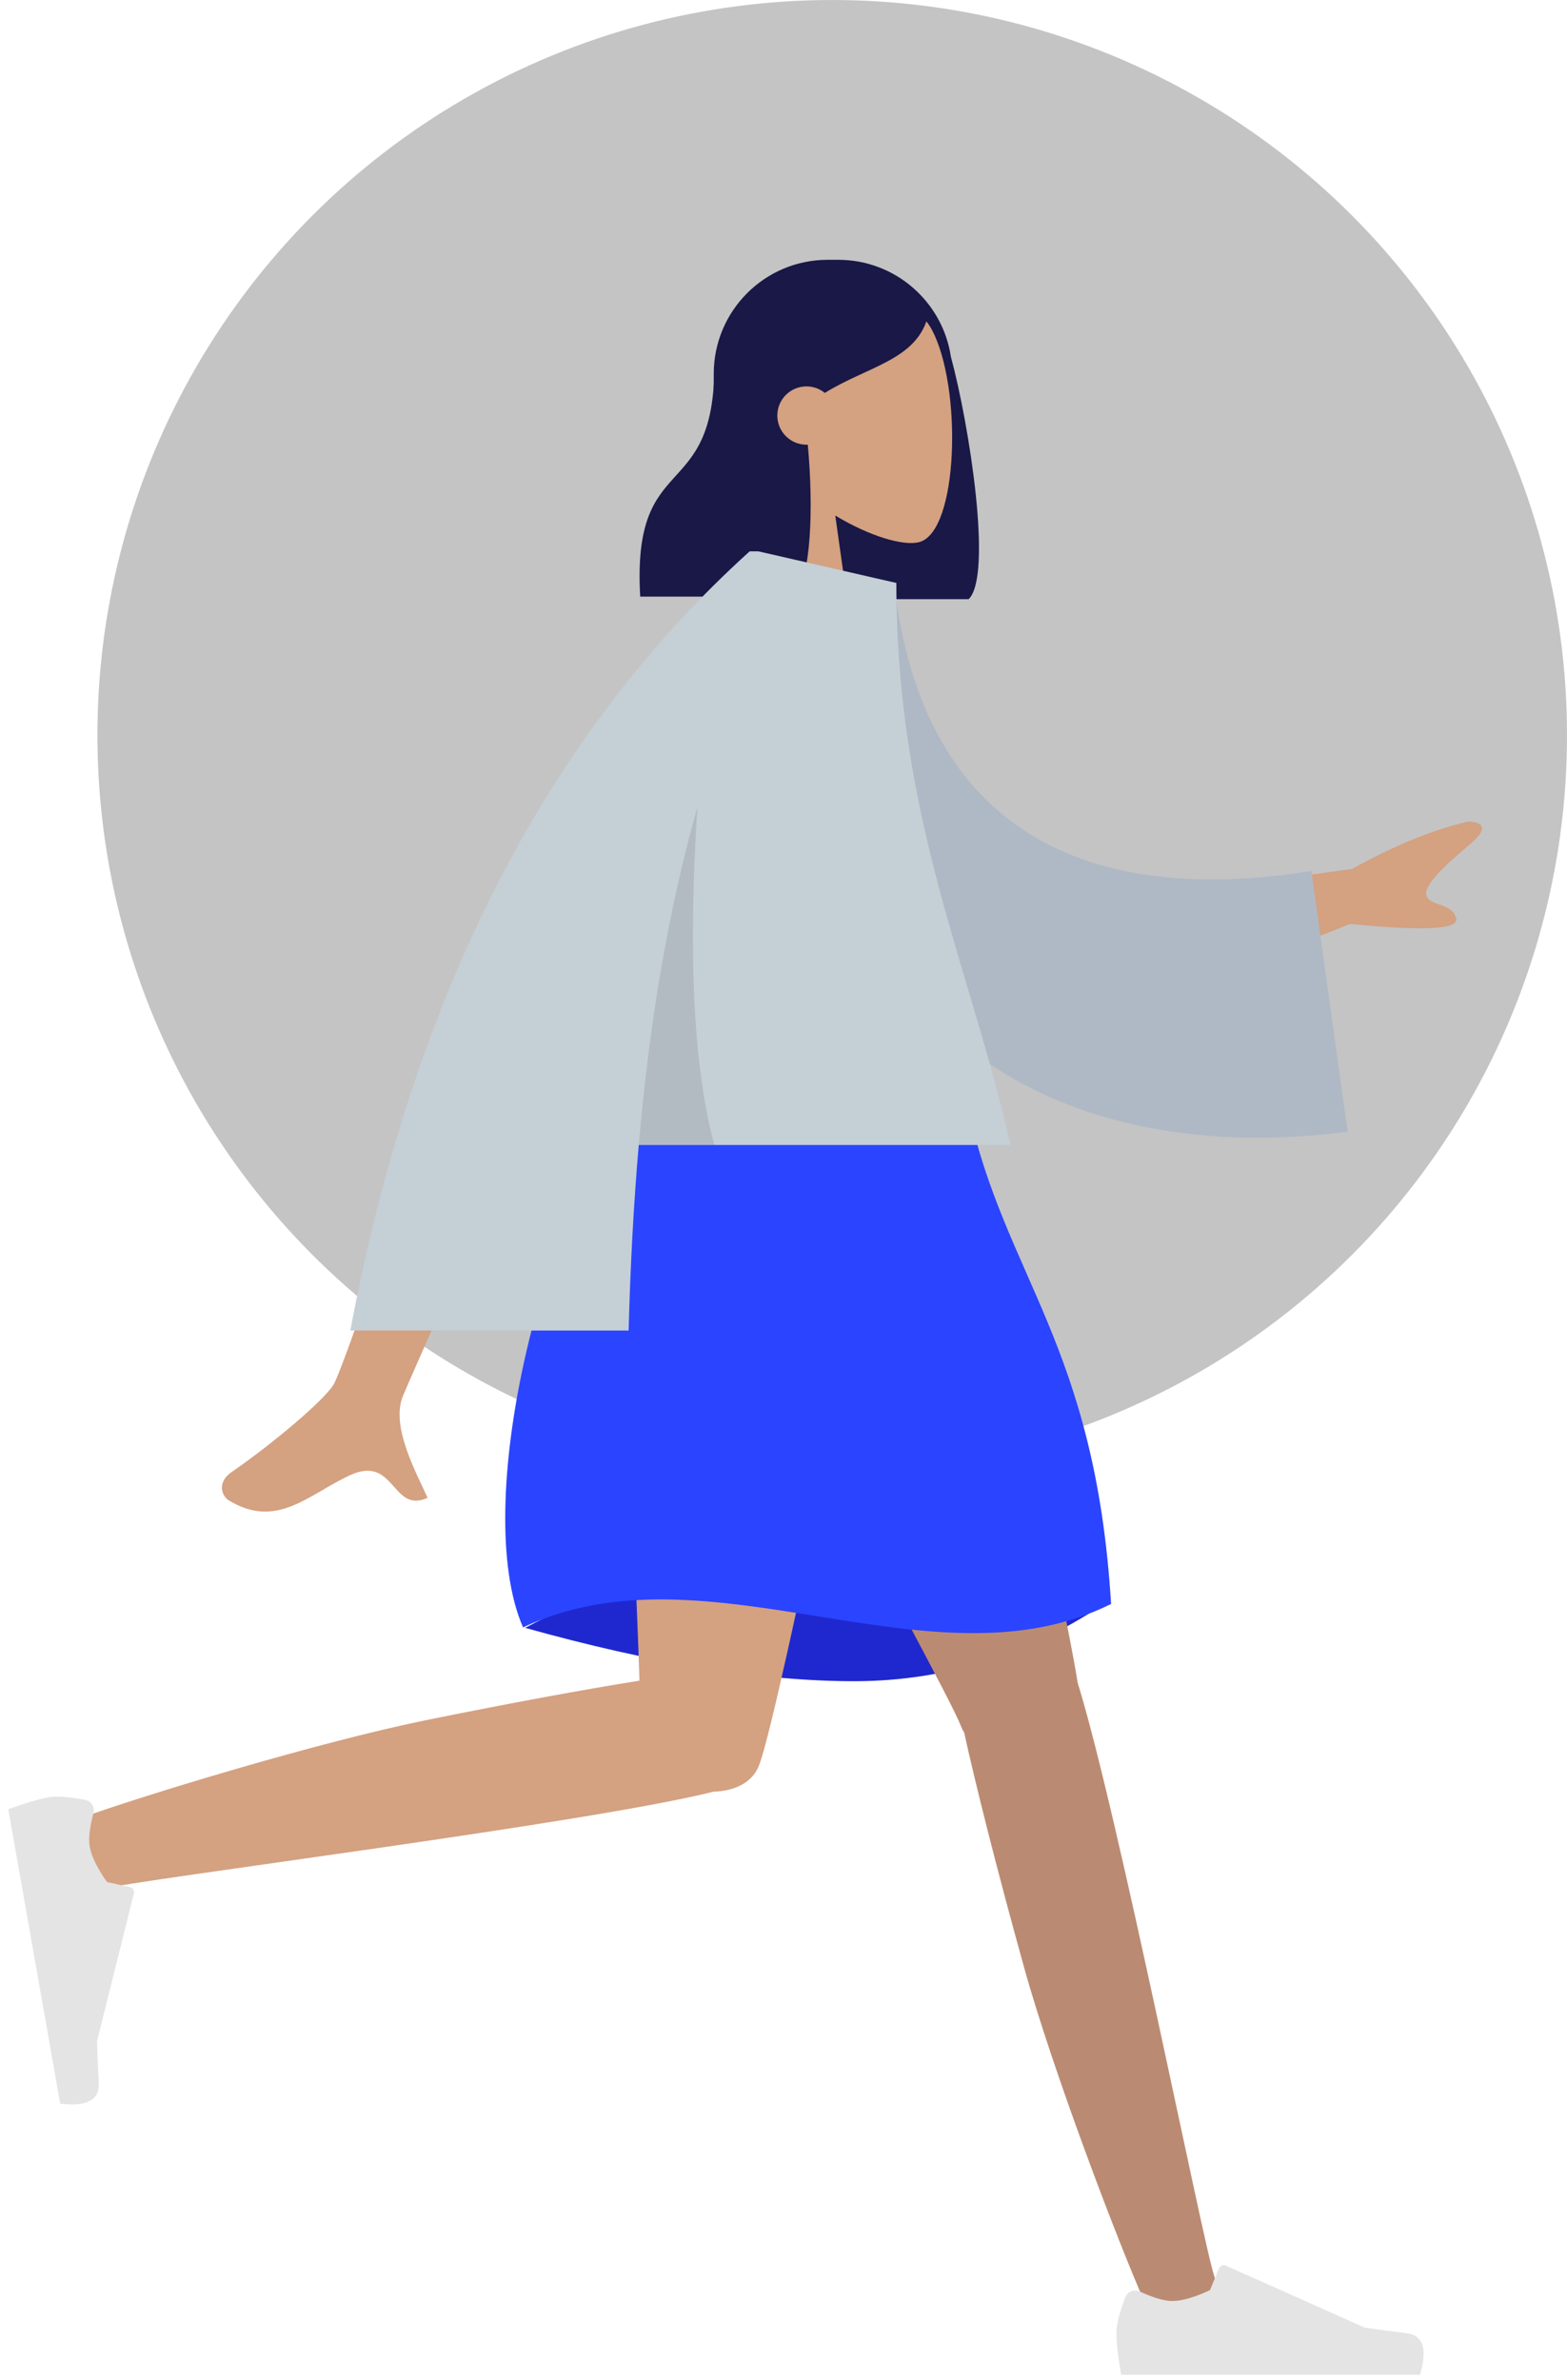<svg width="193" height="293" viewBox="0 0 193 293" fill="none" xmlns="http://www.w3.org/2000/svg">
<circle cx="102.5" cy="90.5" r="90.5" fill="#C4C4C4"/>
<path fill-rule="evenodd" clip-rule="evenodd" d="M117.117 43.917C119.366 52.205 122.297 70.835 119.306 73.757H100.383C100.382 73.724 100.38 73.69 100.378 73.657C93.364 72.88 87.909 66.934 87.909 59.714V46.011C87.909 38.263 94.19 31.982 101.938 31.982H103.243C110.279 31.982 116.106 37.162 117.117 43.917Z" fill="#191847"/>
<path fill-rule="evenodd" clip-rule="evenodd" d="M95.258 57.098C92.251 53.568 90.216 49.243 90.556 44.397C91.536 30.433 110.974 33.505 114.755 40.553C118.537 47.6 118.087 65.478 113.201 66.737C111.252 67.24 107.1 66.009 102.875 63.462L105.527 82.225H89.867L95.258 57.098Z" fill="#D4A181"/>
<path fill-rule="evenodd" clip-rule="evenodd" d="M99.491 54.739C100.213 62.489 99.924 71.34 97.773 73.441H78.851C77.797 55.123 87.986 62.216 87.986 44.969C88.621 44.349 89.222 43.734 89.815 43.205L89.794 42.697C93.071 35.989 97.228 32.635 102.265 32.635C109.821 32.635 112.206 36.151 114.237 39.136C112.718 44.346 106.826 45.119 101.59 48.367C100.972 47.865 100.185 47.565 99.328 47.565C97.346 47.565 95.739 49.172 95.739 51.154C95.739 53.136 97.346 54.742 99.328 54.742C99.383 54.742 99.437 54.741 99.491 54.739Z" fill="#191847"/>
<path fill-rule="evenodd" clip-rule="evenodd" d="M64.686 200.387C80.339 204.765 93.844 206.954 105.2 206.954C116.557 206.954 127.106 203.583 136.847 196.84C121.529 192.347 108.914 190.1 99.002 190.1C89.09 190.1 77.651 193.529 64.686 200.387Z" fill="#1F28CF"/>
<path fill-rule="evenodd" clip-rule="evenodd" d="M118.751 213.263C118.6 213.036 118.473 212.789 118.372 212.522C116.279 206.989 82.766 147.296 79.427 136.383H117.159C119.697 144.68 131.123 196.752 132.731 207.141C137.804 223.529 148.25 276.602 149.583 280.279C150.986 284.147 143.093 288.176 140.99 283.421C137.643 275.855 129.669 254.919 126.118 242.136C122.789 230.152 120.079 219.371 118.751 213.263Z" fill="#BA8B72"/>
<path fill-rule="evenodd" clip-rule="evenodd" d="M87.881 220.551C72.56 224.424 16.515 231.424 12.669 232.523C8.713 233.652 5.244 225.497 10.134 223.731C17.916 220.92 39.356 214.426 52.356 211.775C62.812 209.644 72.353 207.904 78.759 206.886C78.216 188.892 75.736 145.709 77.362 136.383H110.747C109.188 145.326 96.007 210.584 93.557 217.116C92.78 219.448 90.46 220.478 87.881 220.551Z" fill="#D4A181"/>
<path fill-rule="evenodd" clip-rule="evenodd" d="M10.49 221.56C8.444 221.179 6.944 221.073 5.992 221.241C4.833 221.445 3.176 221.936 1.021 222.714C1.258 224.059 3.388 236.14 7.412 258.957C10.691 259.35 12.277 258.51 12.167 256.437C12.057 254.364 11.984 252.639 11.948 251.262L16.487 233.092C16.575 232.742 16.362 232.388 16.012 232.301C16.006 232.299 16 232.298 15.994 232.297L13.177 231.677C11.969 229.953 11.262 228.504 11.055 227.329C10.886 226.375 11.039 224.989 11.514 223.172L11.514 223.172C11.696 222.475 11.278 221.762 10.581 221.58C10.55 221.572 10.52 221.565 10.49 221.56Z" fill="#E4E4E4"/>
<path fill-rule="evenodd" clip-rule="evenodd" d="M138.594 282.806C137.865 284.755 137.5 286.213 137.5 287.18C137.5 288.357 137.696 290.074 138.088 292.331C139.453 292.331 151.72 292.331 174.89 292.331C175.846 289.169 175.294 287.463 173.234 287.21C171.173 286.958 169.461 286.731 168.099 286.528L150.993 278.902C150.664 278.755 150.278 278.903 150.132 279.232C150.129 279.238 150.127 279.243 150.124 279.249L149.025 281.916C147.117 282.806 145.567 283.251 144.375 283.251C143.406 283.251 142.068 282.86 140.36 282.077L140.36 282.077C139.705 281.777 138.931 282.065 138.63 282.72C138.617 282.748 138.605 282.777 138.594 282.806Z" fill="#E4E4E4"/>
<path fill-rule="evenodd" clip-rule="evenodd" d="M77.469 136.383C92.181 132.174 106.101 132.174 119.229 136.383C123.797 157.223 134.895 165.494 136.847 197.444C114.662 208.467 87.257 189.582 64.419 200.332C57.895 185.296 67.029 149.084 77.469 136.383Z" fill="#2B44FF"/>
<path fill-rule="evenodd" clip-rule="evenodd" d="M140.762 110.484L166.525 106.97C171.678 104.104 176.419 102.163 180.748 101.148C181.966 101.113 183.903 101.556 181.017 103.962C178.13 106.369 175.201 109.031 175.715 110.315C176.23 111.599 178.914 111.122 179.359 113.097C179.656 114.414 175.299 114.628 166.288 113.739L145.384 122.026L140.762 110.484ZM59.832 116.447L74.12 116.501C58.453 151.758 50.284 170.218 49.613 171.881C48.103 175.623 51.298 181.322 52.664 184.384C48.214 186.375 48.688 179.001 43.075 181.612C37.951 183.996 34.053 188.316 28.133 184.663C27.405 184.214 26.608 182.523 28.535 181.201C33.336 177.91 40.254 172.148 41.189 170.252C42.464 167.665 48.678 149.731 59.832 116.447Z" fill="#D4A181"/>
<path fill-rule="evenodd" clip-rule="evenodd" d="M98.969 71.131L110.156 71.876C112.911 96.803 127.918 112.547 161.519 107.217L165.983 139.317C134.578 143.375 107.036 130.802 101.392 96.76C99.93 87.948 98.777 78.777 98.969 71.131Z" fill="#AFB9C5"/>
<path fill-rule="evenodd" clip-rule="evenodd" d="M93.45 67.879L110.4 71.761C110.4 100.914 119.686 119.514 124.449 140.949H78.672C78.028 148.355 77.632 155.968 77.425 163.786H43.149C50.916 122.459 67.31 90.487 92.331 67.869H93.441L93.45 67.879Z" fill="#C5CFD6"/>
<path fill-rule="evenodd" clip-rule="evenodd" d="M85.895 99.357C84.715 117.523 85.409 131.387 87.976 140.948H78.672C79.95 126.276 82.204 112.412 85.895 99.357V99.357Z" fill="black" fill-opacity="0.1"/>
</svg>
